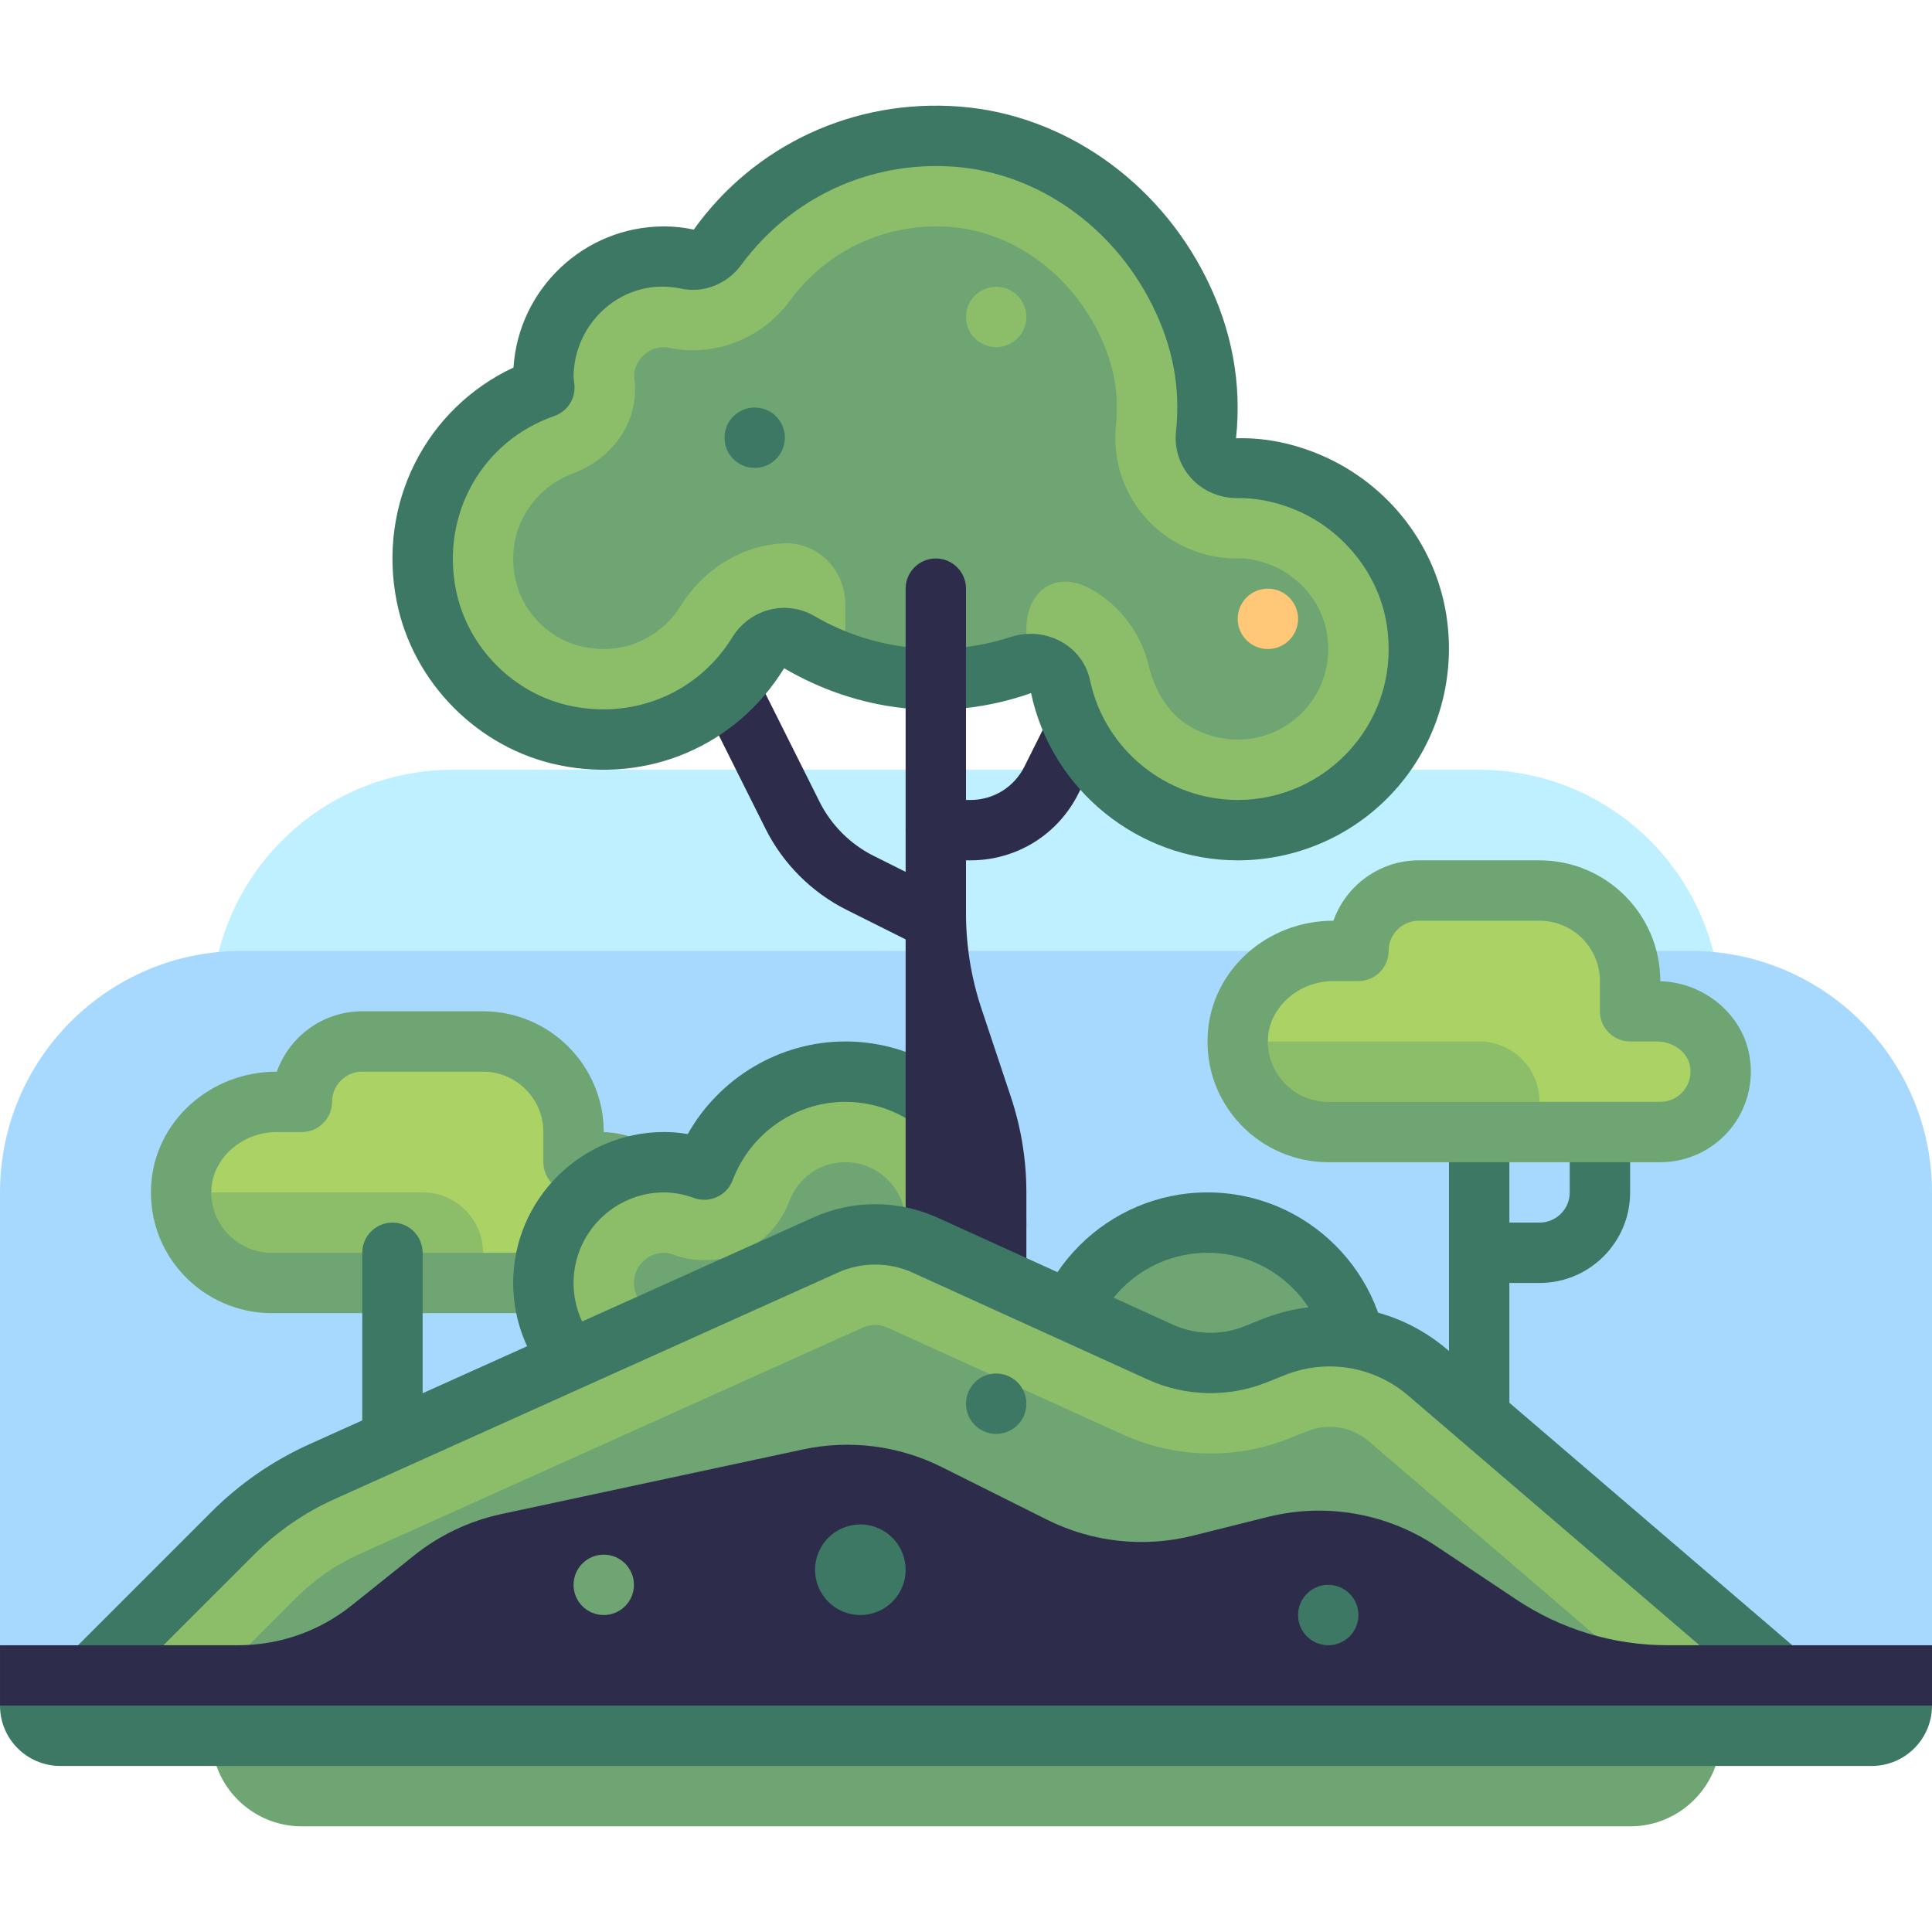 <svg id="Capa_1" enable-background="new 0 0 512 512" height="512" viewBox="0 0 512 512" width="512" xmlns="http://www.w3.org/2000/svg"><path d="m392 204h-272c-35.346 0-64 28.654-64 64v128h400v-128c0-35.346-28.654-64-64-64z" fill="#bef0ff"/><path d="m448 252h-384c-35.346 0-64 28.654-64 64v120l15 8h483.333l13.667-8v-120c0-35.346-28.654-64-64-64z" fill="#a7d9ff"/><path d="m159.144 308h-7.144v-8c0-13.255-10.745-24-24-24h-32c-8.836 0-16 7.163-16 16h-6.642c-12.996 0-24.644 9.731-25.324 22.709-.725 13.841 10.283 25.291 23.966 25.291h88c9.717 0 17.412-8.663 15.781-18.687-1.28-7.867-8.667-13.313-16.637-13.313z" fill="#aad264"/><path d="m56 332h72c0-8.837-7.163-16-16-16h-56z" fill="#8cbe69"/><path d="m160 348h-88c-8.738 0-17.199-3.637-23.215-9.977-6.102-6.43-9.203-14.857-8.738-23.734.89-16.985 15.523-30.289 33.312-30.289h.012c3.301-9.313 12.199-16 22.629-16h32c17.645 0 32 14.355 32 32v.014c11.762.395 21.863 8.865 23.676 20.014 1.145 7.033-.82 14.146-5.391 19.518-4.57 5.372-11.234 8.454-18.285 8.454zm-86.641-48c-9.121 0-16.898 6.785-17.336 15.127-.234 4.451 1.316 8.67 4.367 11.885 3.055 3.216 7.176 4.988 11.61 4.988h88c2.352 0 4.574-1.029 6.098-2.822 1.547-1.816 2.18-4.154 1.789-6.582-.605-3.697-4.445-6.596-8.742-6.596h-7.145c-4.418 0-8-3.582-8-8v-8c0-8.822-7.176-16-16-16h-32c-4.41 0-8 3.588-8 8 0 4.418-3.582 8-8 8z" fill="#6ea573"/><path d="m408 340h-16c-4.418 0-8-3.578-8-8s3.582-8 8-8h16c4.41 0 8-3.586 8-8v-32c0-4.422 3.582-8 8-8s8 3.578 8 8v32c0 13.234-10.766 24-24 24z" fill="#3c7864"/><path d="m392 396c-4.418 0-8-3.578-8-8v-80c0-4.422 3.582-8 8-8s8 3.578 8 8v80c0 4.422-3.582 8-8 8z" fill="#3c7864"/><path d="m439.143 268h-7.143v-8c0-13.255-10.745-24-24-24h-32c-8.836 0-16 7.163-16 16h-6.642c-12.996 0-24.644 9.731-25.324 22.709-.725 13.841 10.283 25.291 23.966 25.291h88c9.717 0 17.412-8.663 15.781-18.687-1.28-7.867-8.667-13.313-16.638-13.313z" fill="#aad264"/><path d="m336 292h72c0-8.837-7.163-16-16-16h-56z" fill="#8cbe69"/><path d="m440 308h-88c-8.738 0-17.199-3.637-23.215-9.977-6.102-6.43-9.203-14.857-8.738-23.734.89-16.984 15.523-30.289 33.312-30.289h.012c3.301-9.312 12.199-16 22.629-16h32c17.645 0 32 14.355 32 32v.014c11.762.395 21.863 8.865 23.676 20.014 1.145 7.033-.82 14.146-5.391 19.518-4.57 5.372-11.234 8.454-18.285 8.454zm-86.641-48c-9.121 0-16.898 6.785-17.336 15.127-.234 4.451 1.316 8.67 4.367 11.885 3.055 3.216 7.176 4.988 11.61 4.988h88c2.352 0 4.574-1.029 6.098-2.822 1.547-1.816 2.18-4.154 1.789-6.582-.605-3.697-4.445-6.596-8.742-6.596h-7.145c-4.418 0-8-3.582-8-8v-8c0-8.822-7.176-16-16-16h-32c-4.41 0-8 3.588-8 8 0 4.418-3.582 8-8 8z" fill="#6ea573"/><path d="m104 420c-4.418 0-8-3.578-8-8v-80c0-4.422 3.582-8 8-8s8 3.578 8 8v80c0 4.422-3.582 8-8 8z" fill="#3c7864"/><circle cx="320" cy="364" fill="#6ea573" r="40"/><path d="m224 284c-17.131 0-31.632 10.822-37.332 25.96-3.352-1.192-6.908-1.96-10.668-1.96-17.673 0-32 14.327-32 32s14.327 32 32 32c11.12 0 20.899-5.682 26.634-14.29 6.192 3.933 13.487 6.29 21.366 6.29 22.091 0 40-17.909 40-40s-17.909-40-40-40z" fill="#6ea573"/><path d="m224 284c-17.131 0-31.632 10.822-37.332 25.96-3.352-1.192-6.908-1.96-10.668-1.96-17.673 0-32 14.327-32 32 0 15.637 11.23 28.609 26.057 31.401-.126-8.249 1.952-16.515 6.207-23.443-.097.003-.165.042-.264.042-4.41 0-8-3.586-8-8s3.59-8 8-8c.676 0 1.551.188 2.605.563 12.336 4.422 25.914-1.883 30.523-14.148 2.384-6.329 8.22-10.415 14.872-10.415 8.824 0 16 7.18 16 16 0 5.936-3.288 11.068-8.102 13.83 6.692 4.948 11.178 12.031 13.506 19.86 11.15-7.099 18.596-19.493 18.596-33.69 0-22.092-17.909-40-40-40z" fill="#8cbe69"/><path d="m320 412c-26.469 0-48-21.533-48-48s21.531-48 48-48 48 21.533 48 48-21.531 48-48 48zm0-80c-17.645 0-32 14.355-32 32s14.355 32 32 32 32-14.355 32-32-14.356-32-32-32z" fill="#3c7864"/><path d="m176 380c-22.055 0-40-17.943-40-40s17.945-40 40-40c2.086 0 4.164.178 6.262.539 8.402-14.922 24.386-24.539 41.738-24.539 26.469 0 48 21.533 48 48s-21.531 48-48 48c-6.648 0-13.219-1.416-19.32-4.135-7.465 7.697-17.758 12.135-28.68 12.135zm0-64c-13.234 0-24 10.766-24 24s10.766 24 24 24c8.035 0 15.5-4.01 19.977-10.725 2.41-3.623 7.273-4.65 10.945-2.318 5.195 3.299 11.101 5.043 17.078 5.043 17.645 0 32-14.355 32-32s-14.355-32-32-32c-13.172 0-25.164 8.352-29.844 20.779-1.539 4.08-6.074 6.168-10.172 4.719-2.828-1.008-5.441-1.498-7.984-1.498z" fill="#3c7864"/><path d="m257.168 228h-9.168c-4.418 0-8-3.582-8-8s3.582-8 8-8h9.168c6.098 0 11.582-3.389 14.309-8.846l9.367-18.732c1.977-3.947 6.77-5.559 10.734-3.578 3.953 1.977 5.555 6.783 3.578 10.734l-9.367 18.732c-5.457 10.912-16.426 17.69-28.621 17.69z" fill="#2d2d4b"/><path d="m247.992 252.002c-1.199 0-2.422-.271-3.57-.846l-20.074-10.037c-9.23-4.617-16.855-12.24-21.465-21.469l-18.039-36.072c-1.977-3.951-.375-8.758 3.578-10.734 3.961-1.984 8.762-.371 10.734 3.578l18.039 36.074c3.074 6.152 8.156 11.234 14.309 14.311l20.074 10.037c3.953 1.977 5.555 6.781 3.578 10.734-1.402 2.803-4.226 4.424-7.164 4.424z" fill="#2d2d4b"/><path d="m345.111 127.221c-6.036-2.307-11.916-3.272-17.546-3.219-4.667.044-8.46-4.068-7.96-8.708 1.277-11.857-.394-24.591-7.104-38.041-11.356-22.764-33.572-39.133-58.94-41.043-26.102-1.965-49.467 10.037-63.572 29.267-1.818 2.479-4.794 3.831-7.8 3.19-1.998-.426-4.062-.667-6.189-.667-17.673 0-32 14.327-32 32 0 .922.195 1.789.271 2.69-21.635 7.512-36.264 30.006-31.301 55.105 3.641 18.412 18.451 33.369 36.834 37.154 21.41 4.407 40.977-5.46 51.044-21.814 2.348-3.815 7.12-5.211 10.986-2.948 10.626 6.217 22.964 9.813 36.166 9.813 7.797 0 15.286-1.271 22.306-3.583 4.593-1.513 9.757.87 10.76 5.6 4.606 21.7 23.861 37.983 46.934 37.983 29.01 0 52.009-25.735 47.413-55.621-2.578-16.761-14.463-31.103-30.302-37.158z" fill="#6ea573"/><path d="m375.412 164.378c-2.577-16.755-14.455-31.094-30.288-37.152-6.04-2.311-11.925-3.277-17.56-3.224-4.667.044-8.46-4.068-7.96-8.708 1.277-11.858-.394-24.593-7.106-38.044-11.357-22.762-33.572-39.13-58.938-41.04-26.102-1.965-49.467 10.037-63.572 29.267-1.818 2.479-4.793 3.831-7.8 3.19-1.997-.426-4.061-.667-6.188-.667-17.673 0-32 14.327-32 32 0 .922.195 1.789.271 2.69-21.651 7.518-36.286 30.04-31.289 55.162 3.658 18.393 18.456 33.316 36.824 37.096 21.446 4.414 41.043-5.495 51.095-21.899 2.359-3.85 7.15-5.065 11.053-2.794 3.791 2.206 7.861 3.945 12.047 5.443 0 0 .003-8.206.004-15.685.001-8.93-7.315-16.418-16.237-16.036-10.759.46-21.216 6.608-27.361 16.578-4.042 6.58-13.113 13.368-25.47 10.942-9.169-1.8-16.619-9.198-18.426-18.366-2.662-13.503 5.547-24.018 15.165-27.603 9.652-3.598 16.665-12.095 16.61-22.395-.009-1.581-.092-2.583-.249-3.883.377-4.063 3.807-7.25 7.963-7.25.359 0 .762.047 1.188.141 12.098 2.578 24.715-2.32 32.152-12.469 9.895-13.484 25.734-20.766 42.426-19.531 16.262 1.227 31.305 11.883 39.258 27.82 4.09 8.195 5.633 16.297 4.719 24.766-.969 9 1.984 18.031 8.098 24.773 6.141 6.766 14.961 10.539 23.926 10.5 2.957-.141 5.82.516 8.777 1.641 7.953 3.039 13.898 10.258 15.148 18.383 1.113 7.227-.828 14.187-5.465 19.594-7.127 8.308-19.296 11.089-30.037 5.379-6.291-3.344-10.162-9.746-11.807-16.679-1.995-8.409-7.415-15.675-14.964-20.021-.053-.031-.106-.061-.16-.091-9.235-5.243-17.259.034-17.259 10.653v9.348c4.094-.516 8.185 1.655 9.066 5.81 4.606 21.7 23.861 37.983 46.934 37.983 29.01 0 52.009-25.735 47.412-55.622z" fill="#8cbe69"/><path d="m328 228c-26.277 0-49.309-18.641-54.758-44.322-22.605 7.965-45.957 4.816-65.445-6.586-12.652 20.564-36.004 30.535-59.605 25.693-21.5-4.428-38.809-21.883-43.07-43.437-5.125-25.937 7.742-51.07 30.961-61.953 1.347-20.848 18.737-37.395 39.917-37.395 2.594 0 5.238.283 7.855.842 16.152-22.547 42.52-34.703 70.309-32.609 27.445 2.066 52.543 19.48 65.496 45.449 6.809 13.646 9.465 27.936 7.898 42.471 6.852-.213 13.738 1.045 20.406 3.596 18.793 7.184 32.344 23.818 35.355 43.414 2.516 16.365-2.152 32.871-12.805 45.289-10.659 12.423-26.155 19.548-42.514 19.548zm-54.867-60.039c2.898 0 5.766.744 8.301 2.201 3.891 2.238 6.539 5.857 7.457 10.195 3.894 18.334 20.339 31.643 39.109 31.643 11.684 0 22.754-5.092 30.371-13.969 7.723-9 10.969-20.52 9.137-32.437-2.109-13.713-12.023-25.842-25.254-30.9-4.793-1.83-9.555-2.793-14.613-2.691-4.41-.045-8.887-1.877-11.953-5.26-3.047-3.361-4.516-7.846-4.035-12.305 1.25-11.604-.816-22.598-6.313-33.613-10.449-20.953-30.52-34.992-52.379-36.639-22.188-1.652-43.34 8.055-56.523 26.023-3.723 5.082-9.984 7.551-15.918 6.281-15.196-3.242-28.516 8.805-28.52 23.51l.242 2.035c.301 3.639-1.902 7.016-5.348 8.213-19.07 6.623-30.035 25.965-26.078 45.996 3.031 15.318 15.328 27.725 30.602 30.869 16.957 3.486 33.672-3.648 42.617-18.172 4.684-7.604 14.281-10.084 21.844-5.658 15.559 9.107 34.777 11.178 51.922 5.535 1.742-.574 3.543-.857 5.332-.857z" fill="#3c7864"/><path d="m256 242.035v-86.035c0-4.418-3.582-8-8-8-4.418 0-8 3.582-8 8v224h32v-64c0-8.599-1.386-17.141-4.105-25.298l-7.789-23.368c-2.72-8.158-4.106-16.7-4.106-25.299z" fill="#2d2d4b"/><path d="m24 444 37.632-37.632c6.855-6.855 14.899-12.407 23.739-16.385l133.431-60.044c8.39-3.775 17.998-3.757 26.373.05l62.385 28.357c7.946 3.612 17.022 3.821 25.126.58l4.82-1.928c13.827-5.531 29.581-2.923 40.887 6.769l93.607 80.233" fill="#6ea573"/><path d="m378.394 363.766c-11.307-9.691-27.061-12.299-40.888-6.769l-4.819 1.928c-8.104 3.241-17.181 3.032-25.126-.58l-62.385-28.357c-8.375-3.807-17.984-3.825-26.373-.05l-133.432 60.045c-8.84 3.978-16.884 9.53-23.739 16.385l-37.632 37.632h33.939l20.658-20.656c4.824-4.82 10.414-8.68 16.621-11.477l133.426-60.039c2.102-.945 4.508-.945 6.602.016l62.371 28.344c13.82 6.297 29.863 6.648 43.957 1.031l4.848-1.938c5.543-2.219 11.813-1.18 16.355 2.703l72.351 62.016h36.872z" fill="#8cbe69"/><path d="m471.996 452c-1.844 0-3.695-.633-5.203-1.926l-93.605-80.234c-9.078-7.781-21.617-9.859-32.707-5.414l-4.824 1.928c-10.082 4.029-21.523 3.764-31.402-.725l-62.387-28.357c-6.281-2.854-13.488-2.865-19.785-.037l-133.43 60.043c-7.98 3.594-15.168 8.555-21.363 14.748l-37.633 37.631c-3.125 3.125-8.187 3.125-11.312 0-3.125-3.123-3.125-8.189 0-11.313l37.633-37.633c7.57-7.568 16.355-13.633 26.109-18.023l133.434-60.043c10.48-4.723 22.5-4.697 32.965.061l62.387 28.357c5.934 2.697 12.801 2.855 18.848.436l4.82-1.928c16.641-6.66 35.445-3.549 49.063 8.121l93.605 80.234c3.355 2.875 3.742 7.926.867 11.281-1.584 1.845-3.826 2.793-6.08 2.793z" fill="#3c7864"/><path d="m56 460c0 13.255 10.745 24 24 24h352c13.255 0 24-10.745 24-24z" fill="#6ea573"/><path d="m16 468h480c8.836 0 16-7.164 16-16l-17.667-8h-480.666l-13.667 8c0 8.836 7.164 16 16 16z" fill="#3c7864"/><path d="m401.861 423.907-21.249-14.166c-13.128-8.752-29.339-11.56-44.645-7.733l-19.87 4.967c-12.969 3.242-26.669 1.738-38.626-4.24l-27.901-13.951c-11.374-5.687-24.344-7.333-36.778-4.669l-79.866 17.114c-8.501 1.822-16.461 5.597-23.249 11.028l-16.529 13.223c-8.511 6.81-19.086 10.52-29.986 10.52h-63.162v16h512v-16h-70.2c-14.215 0-28.111-4.208-39.939-12.093z" fill="#2d2d4b"/><circle cx="200" cy="116" fill="#3c7864" r="8"/><circle cx="264" cy="84" fill="#8cbe69" r="8"/><circle cx="336" cy="164" fill="#ffc878" r="8"/><circle cx="228" cy="416" fill="#3c7864" r="12"/><circle cx="160" cy="420" fill="#6ea573" r="8"/><g fill="#3c7864"><circle cx="352" cy="428" r="8"/><circle cx="264" cy="372" r="8"/></g></svg>